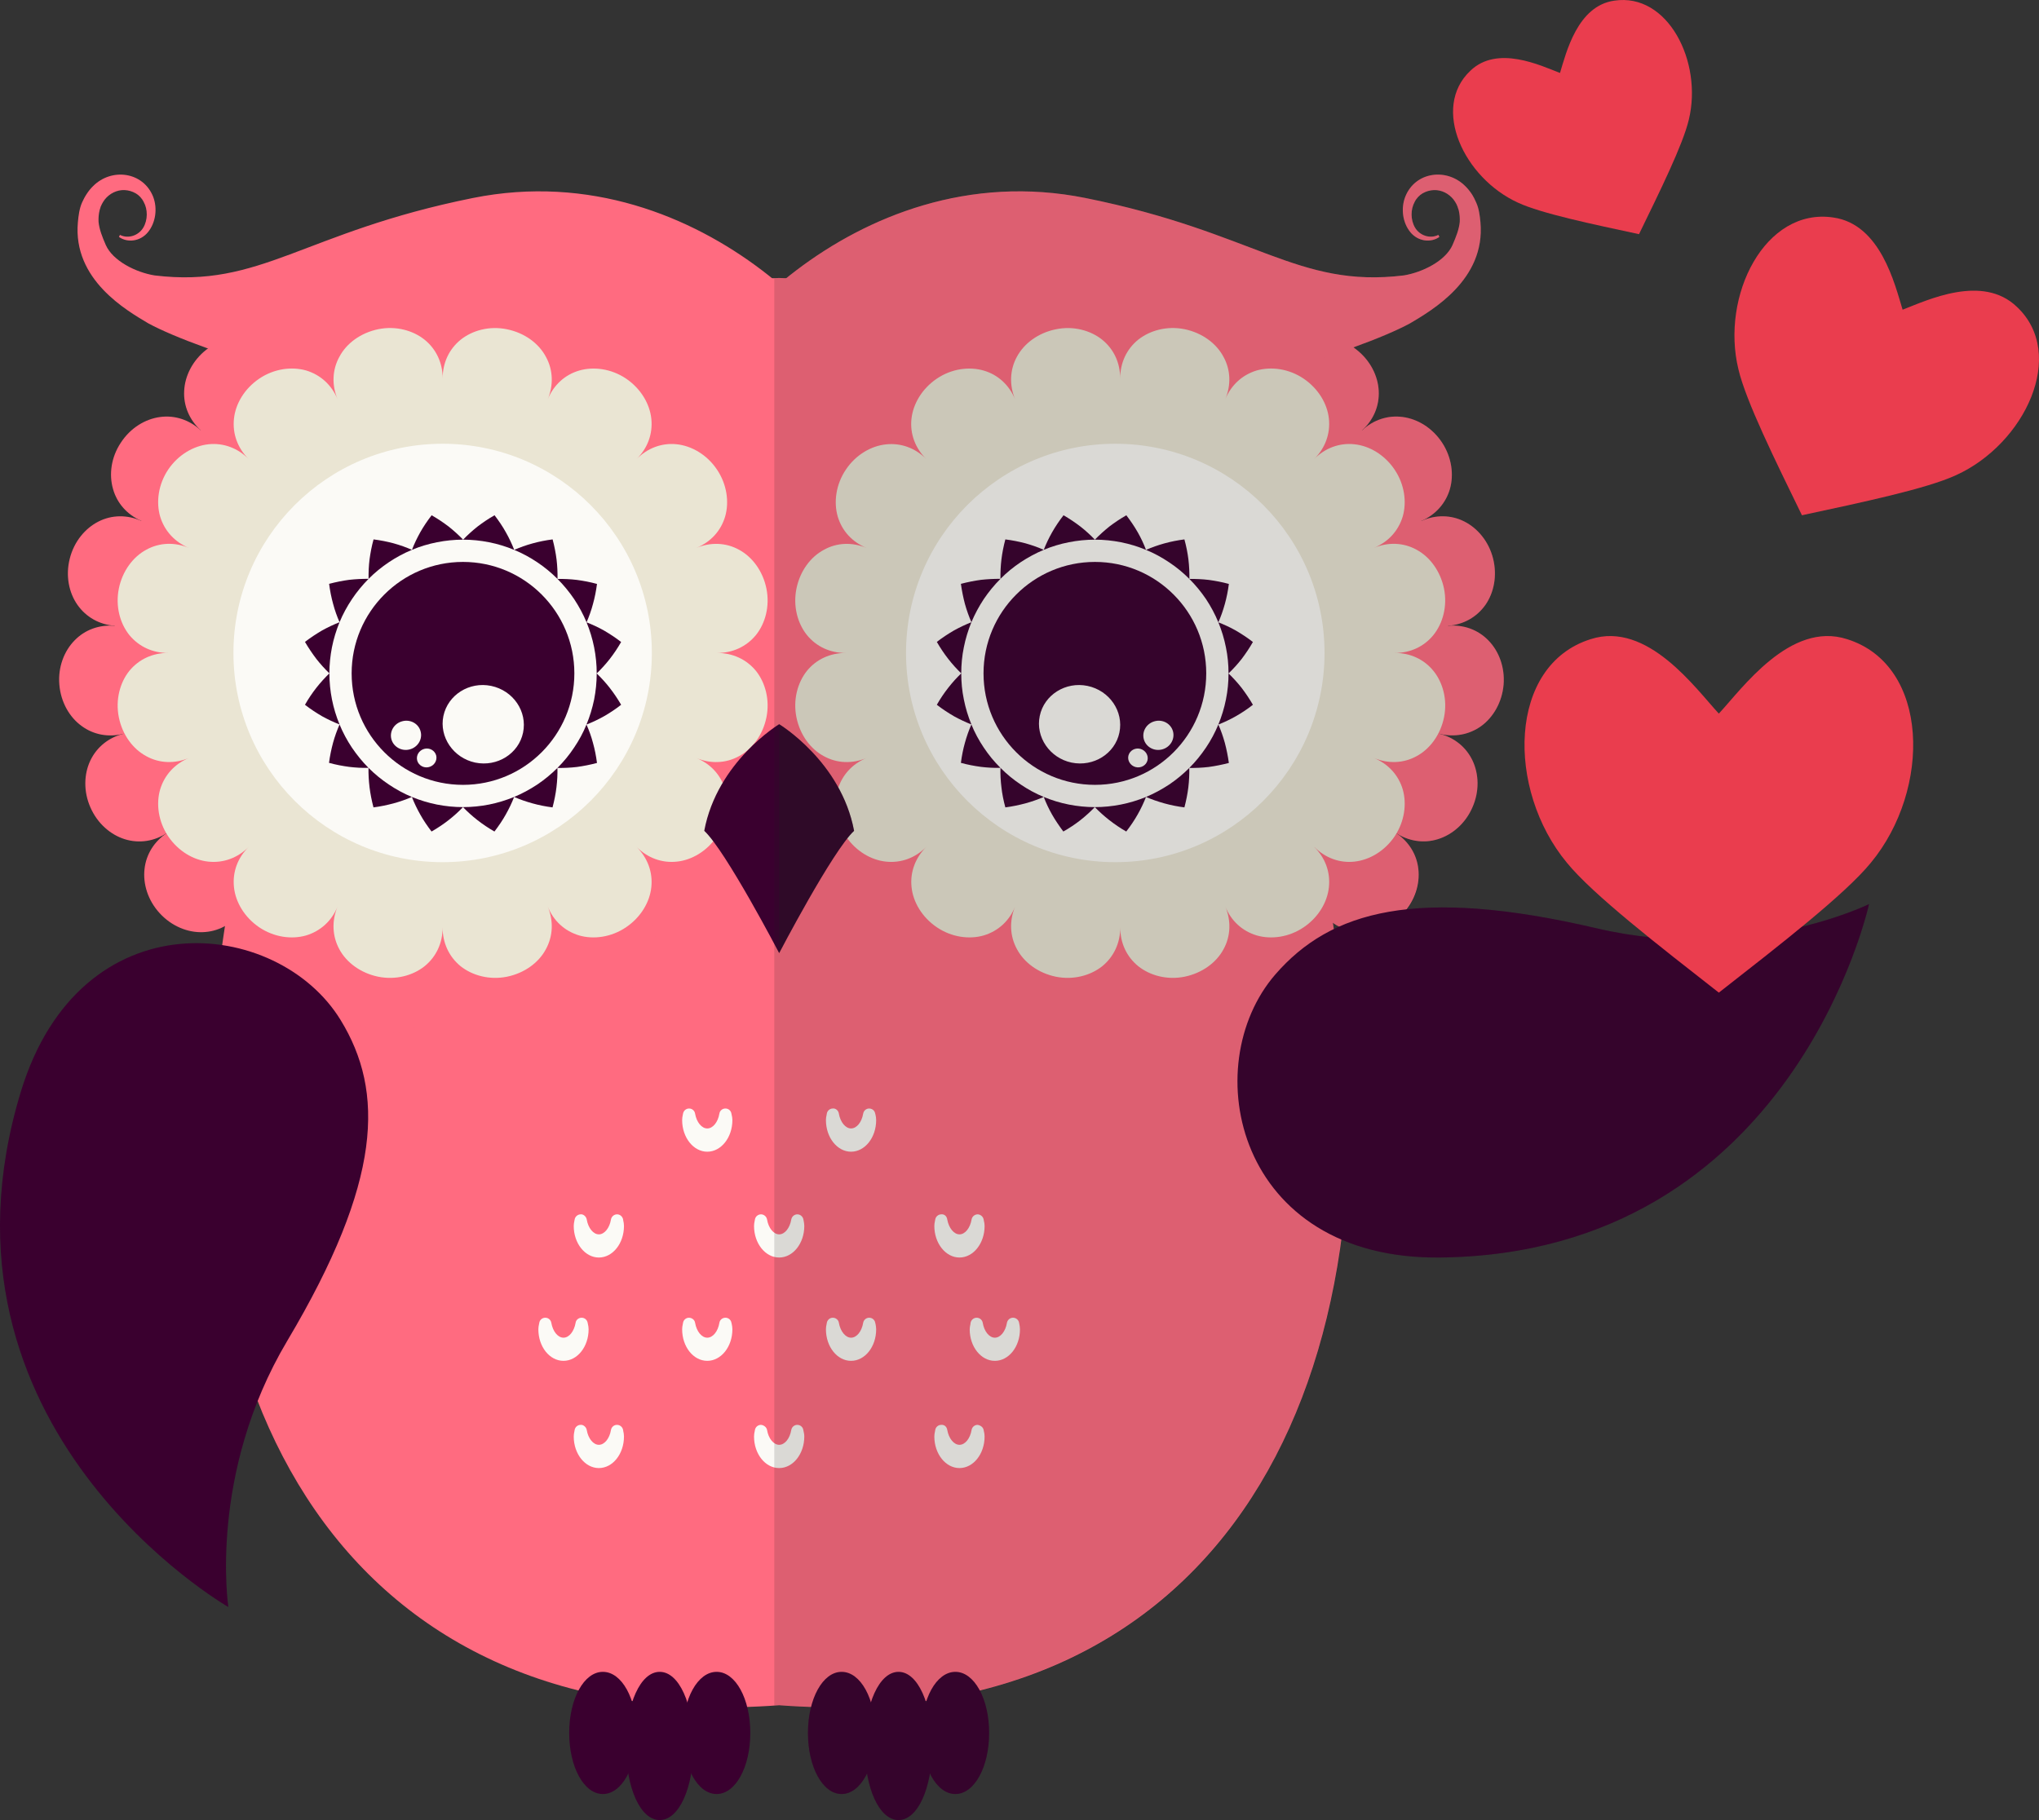 <?xml version="1.0" encoding="utf-8"?>
<!-- Generator: Adobe Illustrator 16.0.0, SVG Export Plug-In . SVG Version: 6.00 Build 0)  -->
<!DOCTYPE svg PUBLIC "-//W3C//DTD SVG 1.1//EN" "http://www.w3.org/Graphics/SVG/1.1/DTD/svg11.dtd">
<svg version="1.1" id="Layer_1" xmlns="http://www.w3.org/2000/svg" xmlns:xlink="http://www.w3.org/1999/xlink" x="0px" y="0px"
   width="440.4"
   height="393.203"
   viewBox="0 0 440.4 393.203"
   xml:space="preserve">
<rect x="0" y="0" width="440.4" height="393.203" fill="#333333" stroke="none"/>
<g transform="translate(-787.196,-686.653)">
	<g>
		<g>
			<path fill="#FF6B80" d="M1076.186,893.616c-13.392-96.224-40.252-144.539-120.7-146.908l0,0l0,0l0,0l0,0
				c-80.445,2.369-107.326,50.685-120.697,146.908c-13.316,95.861,27.592,168.322,120.697,161.433
				C1048.576,1061.938,1089.502,989.478,1076.186,893.616z"/>
			<path fill="#3A002F" d="M968.974,1074.232c-4.078,0-7.272-5.809-7.272-13.199c0-7.386,3.194-13.198,7.272-13.198
				c4.1,0,7.294,5.812,7.294,13.198C976.268,1068.424,973.073,1074.232,968.974,1074.232z"/>
			<path fill="#3A002F" d="M993.544,1074.232c-4.096,0-7.311-5.809-7.311-13.199c0-7.386,3.215-13.198,7.311-13.198
				c4.082,0,7.294,5.812,7.294,13.198C1000.838,1068.424,997.626,1074.232,993.544,1074.232z"/>
			<path fill="#3A002F" d="M981.271,1079.852c-4.158,0-7.294-6.887-7.294-16.007s3.136-16.01,7.294-16.01
				c4.137,0,7.272,6.89,7.272,16.01S985.408,1079.852,981.271,1079.852z"/>
			<path fill="#3A002F" d="M917.408,1074.232c-4.078,0-7.272-5.809-7.272-13.199c0-7.386,3.194-13.198,7.272-13.198
				c4.1,0,7.294,5.812,7.294,13.198C924.702,1068.424,921.508,1074.232,917.408,1074.232z"/>
			<path fill="#3A002F" d="M941.979,1074.232c-4.1,0-7.294-5.809-7.294-13.199c0-7.386,3.194-13.198,7.294-13.198
				c4.078,0,7.272,5.812,7.272,13.198C949.252,1068.424,946.058,1074.232,941.979,1074.232z"/>
			<path fill="#3A002F" d="M929.686,1079.852c-4.158,0-7.273-6.887-7.273-16.007s3.115-16.01,7.273-16.01
				c4.154,0,7.29,6.89,7.29,16.01S933.84,1079.852,929.686,1079.852z"/>
			<g>
				<path fill="#FF6B80" d="M882.793,898.793c-39.175,0-71.057-31.885-71.057-71.076c0-39.195,31.882-71.06,71.057-71.06
					c39.195,0,71.076,31.864,71.076,71.06C953.869,866.908,921.988,898.793,882.793,898.793z"/>
				<g>
					<g>
						<path fill="#FF6B80" d="M859.725,894.942c1.095-3.136,3.27-5.539,5.656-7.117c2.403-1.54,5.042-2.272,7.694-1.848
							c5.121,0.905,9.545,6.157,9.718,12.815c0.021,3.309-1.348,6.33-3.848,8.388c-2.462,2.059-6.061,3.118-9.814,2.483
							c-3.75-0.615-6.83-2.77-8.484-5.521C858.954,901.39,858.646,898.082,859.725,894.942z"/>
					</g>
					<g>
						<path fill="#FF6B80" d="M839.174,883.785c4.233-5.118,10.946-6.562,15.547-4.12c2.365,1.291,3.981,3.484,4.924,6.198
							c0.926,2.711,1.157,5.943,0.08,9.079c-1.061,3.14-3.329,5.542-6.372,6.696c-3.001,1.136-6.751,0.942-10.101-0.863
							c-3.347-1.83-5.539-4.869-6.213-8.005C836.346,889.613,837.133,886.382,839.174,883.785z"/>
					</g>
					<g>
						<path fill="#FF6B80" d="M823.319,866.562c5.656-3.463,12.487-2.693,16.048,1.137c3.501,3.867,3.75,10.736-0.193,16.086
							c-2.021,2.617-4.967,4.154-8.198,4.25c-3.212,0.118-6.696-1.271-9.272-4.078c-2.58-2.79-3.657-6.367-3.291-9.562
							C818.758,871.18,820.55,868.372,823.319,866.562z"/>
					</g>
					<g>
						<path fill="#FF6B80" d="M813.909,845.166c3.215-0.809,6.409-0.324,9.044,0.829c2.617,1.153,4.676,2.983,5.753,5.425
							c2.079,4.772,0.06,11.352-5.387,15.143c-2.753,1.848-6.044,2.349-9.12,1.406c-3.081-0.943-5.947-3.389-7.467-6.869
							c-1.54-3.484-1.405-7.234-0.021-10.143C808.101,848.032,810.697,845.957,813.909,845.166z"/>
					</g>
					<g>
						<path fill="#FF6B80" d="M811.968,821.846c6.617,0.732,11.524,5.563,11.987,10.757c0.21,2.673-0.732,5.253-2.504,7.521
							c-1.751,2.252-4.327,4.217-7.542,5.042c-3.212,0.829-6.482,0.252-9.083-1.672c-2.613-1.885-4.499-5.139-4.811-8.93
							c-0.324-3.788,1.04-7.273,3.291-9.562C805.559,822.675,808.677,821.576,811.968,821.846z"/>
					</g>
					<g>
						<path fill="#FF6B80" d="M817.718,799.182c3.042,1.347,5.256,3.695,6.62,6.213c1.367,2.541,1.868,5.234,1.195,7.832
							c-0.656,2.597-2.369,4.713-4.773,6.312c-2.386,1.558-5.466,2.576-8.792,2.307c-3.291-0.248-6.178-1.865-8.042-4.521
							c-1.848-2.635-2.601-6.292-1.658-10.004c0.926-3.695,3.35-6.562,6.216-8.005C811.371,797.852,814.699,797.835,817.718,799.182
							z"/>
					</g>
					<g>
						<path fill="#FF6B80" d="M830.554,779.611c4.752,4.638,5.636,11.448,2.808,15.837c-2.884,4.327-9.486,6.213-15.644,3.733
							c-3.039-1.33-5.253-3.792-6.116-6.91c-0.887-3.098-0.424-6.811,1.692-9.983c2.079-3.194,5.273-5.118,8.468-5.543
							C824.953,776.303,828.109,777.359,830.554,779.611z"/>
					</g>
					<g>
						<path fill="#FF6B80" d="M848.988,765.222c1.578,2.921,1.902,6.136,1.422,8.965c-0.479,2.828-1.733,5.272-3.847,6.927
							c-4.137,3.194-11.006,2.846-16.01-1.502c-2.444-2.23-3.754-5.29-3.577-8.522c0.151-3.216,1.806-6.562,4.807-8.91
							c3.005-2.327,6.658-3.136,9.814-2.5C844.771,760.314,847.427,762.313,848.988,765.222z"/>
					</g>
					<g>
						<path fill="#FF6B80" d="M871.096,757.621c0.539,3.27-0.214,6.426-1.561,8.927c-1.385,2.538-3.367,4.427-5.905,5.29
							c-2.521,0.888-5.253,0.598-7.891-0.539c-2.614-1.153-5.156-3.173-6.751-6.077c-1.578-2.908-1.831-6.216-0.619-9.218
							c1.175-3.004,3.851-5.618,7.449-6.868c3.615-1.232,7.328-0.791,10.118,0.825S870.574,754.33,871.096,757.621z"/>
					</g>
					<g>
						<path fill="#FF6B80" d="M894.492,757.621c-0.539,3.27-2.289,6.002-4.386,7.945c-2.116,1.924-4.62,3.098-7.293,3.077
							c-2.715,0.021-5.197-1.153-7.312-3.077c-2.1-1.943-3.829-4.696-4.406-7.945c-0.538-3.274,0.308-6.486,2.425-8.91
							c2.116-2.445,5.483-4.061,9.293-4.061c3.788,0,7.158,1.615,9.255,4.061C894.202,751.135,895.069,754.347,894.492,757.621z"/>
					</g>
					<g>
						<path fill="#FF6B80" d="M916.618,765.222c-1.596,2.921-4.134,4.924-6.752,6.077c-2.638,1.137-5.369,1.427-7.891,0.539
							c-2.538-0.863-4.521-2.752-5.905-5.29c-1.347-2.501-2.1-5.657-1.578-8.927c0.539-3.274,2.387-6.044,5.194-7.66
							c2.772-1.616,6.506-2.058,10.101-0.808c3.599,1.232,6.274,3.847,7.466,6.851C918.448,759.006,918.217,762.334,916.618,765.222
							z"/>
					</g>
					<g>
						<path fill="#FF6B80" d="M935.072,779.611c-5.021,4.348-11.893,4.696-16.03,1.52c-2.113-1.654-3.367-4.116-3.847-6.944
							c-0.463-2.808-0.152-6.044,1.423-8.965c1.578-2.908,4.216-4.907,7.39-5.525c3.156-0.653,6.811,0.176,9.814,2.503
							c3.001,2.328,4.655,5.674,4.811,8.89C938.806,774.321,937.514,777.381,935.072,779.611z"/>
					</g>
					<g>
						<path fill="#FF6B80" d="M947.888,799.182c-6.157,2.5-12.76,0.594-15.644-3.733c-2.828-4.389-1.944-11.199,2.828-15.837
							c2.425-2.252,5.581-3.309,8.775-2.866c3.19,0.425,6.405,2.349,8.484,5.543c2.097,3.173,2.559,6.886,1.672,9.983
							C953.141,795.39,950.927,797.852,947.888,799.182z"/>
					</g>
					<g>
						<path fill="#FF6B80" d="M953.641,821.846c-3.328,0.27-6.389-0.749-8.795-2.307c-2.387-1.6-4.117-3.716-4.772-6.312
							c-0.674-2.598-0.173-5.291,1.194-7.832c1.364-2.501,3.599-4.866,6.62-6.213c3.019-1.347,6.348-1.309,9.234,0.135
							c2.866,1.443,5.29,4.31,6.216,8.005c0.943,3.712,0.19,7.369-1.654,10.004C959.836,819.98,956.929,821.598,953.641,821.846z"/>
					</g>
					<g>
						<path fill="#FF6B80" d="M951.714,845.166c-3.232-0.825-5.809-2.79-7.56-5.042c-1.75-2.269-2.714-4.849-2.482-7.521
							c0.463-5.193,5.35-10.024,11.969-10.757c3.288-0.27,6.406,0.846,8.658,3.156c2.251,2.289,3.615,5.774,3.291,9.562
							c-0.312,3.791-2.196,7.045-4.794,8.93C958.179,845.418,954.908,845.995,951.714,845.166z"/>
					</g>
					<g>
						<path fill="#FF6B80" d="M942.286,866.584c-5.445-3.812-7.445-10.392-5.387-15.164c1.098-2.441,3.136-4.271,5.753-5.425
							c2.635-1.137,5.829-1.638,9.062-0.829c3.194,0.809,5.791,2.866,7.18,5.791c1.385,2.908,1.52,6.658-0.021,10.143
							c-1.52,3.48-4.386,5.926-7.467,6.869C948.33,868.911,945.039,868.41,942.286,866.584z"/>
					</g>
					<g>
						<path fill="#FF6B80" d="M926.433,883.785c-3.944-5.35-3.695-12.219-0.194-16.086c3.544-3.83,10.392-4.6,16.048-1.115
							c2.773,1.806,4.562,4.596,4.907,7.811c0.366,3.195-0.711,6.772-3.308,9.562c-2.56,2.808-6.044,4.196-9.255,4.078
							C931.398,887.96,928.452,886.402,926.433,883.785z"/>
					</g>
					<g>
						<path fill="#FF6B80" d="M905.882,894.942c-1.078-3.136-0.847-6.368,0.059-9.079c0.942-2.714,2.579-4.907,4.945-6.198
							c4.579-2.462,11.312-0.998,15.547,4.12c2.04,2.597,2.828,5.828,2.116,8.985c-0.656,3.136-2.866,6.175-6.195,8.005
							c-3.35,1.806-7.1,1.999-10.101,0.863C909.211,900.484,906.941,898.082,905.882,894.942z"/>
					</g>
					<g>
						<path fill="#FF6B80" d="M882.793,898.793c0.193-6.658,4.616-11.91,9.738-12.815c2.651-0.425,5.29,0.308,7.693,1.848
							c2.387,1.578,4.562,3.981,5.657,7.117c1.077,3.14,0.77,6.447-0.923,9.2c-1.653,2.752-4.734,4.906-8.484,5.521
							c-3.754,0.635-7.369-0.425-9.832-2.483C884.16,905.123,882.793,902.102,882.793,898.793z"/>
					</g>
				</g>
			</g>
			<g>
				<path fill="#FF6B80" d="M1029.162,898.793c39.175,0,71.056-31.885,71.056-71.076c0-39.195-31.881-71.06-71.056-71.06
					c-39.195,0-71.076,31.864-71.076,71.06C958.086,866.908,989.967,898.793,1029.162,898.793z"/>
				<g>
					<g>
						<path fill="#FF6B80" d="M1052.23,894.942c1.098,3.14,0.77,6.427-0.905,9.2c-1.671,2.73-4.752,4.906-8.502,5.521
							c-3.754,0.635-7.353-0.425-9.814-2.483c-2.5-2.058-3.867-5.079-3.847-8.388c0-3.329,1.271-6.312,3.021-8.564
							c1.789-2.269,4.058-3.788,6.696-4.251c2.651-0.442,5.29,0.29,7.693,1.848C1048.98,889.403,1051.136,891.807,1052.23,894.942z"
							/>
					</g>
					<g>
						<path fill="#FF6B80" d="M1072.781,883.785c2.058,2.597,2.828,5.828,2.134,8.985c-0.673,3.136-2.884,6.175-6.213,8.005
							c-3.35,1.806-7.082,1.999-10.083,0.846c-3.039-1.137-5.312-3.539-6.389-6.679c-1.078-3.136-0.847-6.386,0.079-9.079
							c0.942-2.714,2.559-4.928,4.925-6.198c2.365-1.288,5.101-1.461,7.887-0.767
							C1067.912,879.589,1070.74,881.167,1072.781,883.785z"/>
					</g>
					<g>
						<path fill="#FF6B80" d="M1088.635,866.562c2.773,1.827,4.562,4.617,4.907,7.832c0.366,3.195-0.711,6.772-3.291,9.562
							c-2.576,2.791-6.04,4.196-9.271,4.078c-3.216-0.096-6.157-1.633-8.198-4.25c-2.021-2.618-2.866-5.754-2.866-8.62
							c0.017-2.866,0.846-5.505,2.673-7.466c1.83-1.982,4.351-3.039,7.217-3.291
							C1082.671,864.197,1085.845,864.774,1088.635,866.562z"/>
					</g>
					<g>
						<path fill="#FF6B80" d="M1098.046,845.166c3.211,0.791,5.808,2.866,7.196,5.791c1.385,2.908,1.52,6.658-0.021,10.122
							c-1.52,3.501-4.386,5.926-7.466,6.868c-3.077,0.964-6.348,0.442-9.121-1.385c-2.77-1.826-4.558-4.503-5.501-7.214
							c-0.925-2.731-0.963-5.466,0.114-7.929c1.077-2.462,3.136-4.271,5.753-5.425
							C1091.636,844.858,1094.83,844.357,1098.046,845.166z"/>
					</g>
					<g>
						<path fill="#FF6B80" d="M1099.969,821.846c3.309-0.287,6.444,0.829,8.695,3.156c2.252,2.289,3.599,5.774,3.291,9.562
							c-0.328,3.791-2.213,7.023-4.811,8.93c-2.617,1.903-5.888,2.48-9.099,1.672c-3.194-0.825-5.792-2.79-7.542-5.042
							c-1.771-2.269-2.715-4.849-2.483-7.521c0.231-2.676,1.558-5.079,3.675-7.041
							C1093.812,823.635,1096.678,822.136,1099.969,821.846z"/>
					</g>
					<g>
						<path fill="#FF6B80" d="M1094.236,799.182c3.019-1.347,6.348-1.33,9.234,0.135c2.866,1.443,5.291,4.31,6.216,8.005
							c0.922,3.691,0.19,7.369-1.654,10.004c-1.868,2.655-4.755,4.272-8.063,4.521c-3.291,0.252-6.389-0.749-8.774-2.328
							c-2.387-1.578-4.116-3.694-4.79-6.291c-0.656-2.598-0.135-5.291,1.212-7.832
							C1088.98,802.877,1091.194,800.508,1094.236,799.182z"/>
					</g>
					<g>
						<path fill="#FF6B80" d="M1081.421,779.594c2.425-2.251,5.581-3.291,8.771-2.849c3.194,0.425,6.389,2.349,8.488,5.543
							c2.075,3.173,2.56,6.886,1.692,9.966c-0.884,3.119-3.118,5.598-6.137,6.928c-3.042,1.326-6.274,1.364-9.064,0.674
							c-2.791-0.712-5.098-2.155-6.579-4.407c-1.464-2.272-1.868-4.983-1.426-7.812
							C1077.65,784.809,1078.977,781.863,1081.421,779.594z"/>
					</g>
					<g>
						<path fill="#FF6B80" d="M1062.967,765.222c1.561-2.908,4.217-4.929,7.39-5.543c3.156-0.636,6.811,0.173,9.814,2.5
							c3.001,2.349,4.655,5.694,4.811,8.91c0.173,3.232-1.119,6.271-3.561,8.505c-2.462,2.252-5.504,3.347-8.35,3.578
							c-2.888,0.231-5.543-0.404-7.66-2.059c-2.134-1.654-3.388-4.099-3.867-6.927
							C1061.081,771.357,1061.392,768.143,1062.967,765.222z"/>
					</g>
					<g>
						<path fill="#FF6B80" d="M1040.841,757.621c0.539-3.291,2.387-6.044,5.177-7.66s6.503-2.058,10.118-0.825
							c3.599,1.25,6.274,3.864,7.449,6.868c1.212,3.002,0.98,6.31-0.618,9.218c-1.596,2.904-4.138,4.924-6.752,6.077
							c-2.638,1.137-5.369,1.427-7.891,0.539c-2.538-0.863-4.521-2.77-5.905-5.29
							C1041.072,764.026,1040.319,760.87,1040.841,757.621z"/>
					</g>
					<g>
						<path fill="#FF6B80" d="M1017.462,757.621c-0.556-3.274,0.29-6.486,2.407-8.91c2.096-2.445,5.483-4.061,9.272-4.078
							c3.809,0.018,7.176,1.633,9.275,4.058c2.134,2.444,2.98,5.656,2.424,8.931c-0.538,3.249-2.289,6.002-4.389,7.945
							c-2.113,1.924-4.597,3.077-7.29,3.077c-2.715,0-5.197-1.153-7.311-3.077C1019.752,763.623,1018.001,760.87,1017.462,757.621z"
							/>
					</g>
					<g>
						<path fill="#FF6B80" d="M995.337,765.222c-1.6-2.908-1.831-6.216-0.636-9.218c1.191-3.004,3.867-5.618,7.466-6.851
							c3.616-1.25,7.328-0.809,10.118,0.808c2.791,1.616,4.639,4.386,5.177,7.66c0.521,3.27-0.231,6.405-1.596,8.927
							c-1.367,2.538-3.35,4.427-5.888,5.29c-2.541,0.888-5.252,0.598-7.891-0.539C999.474,770.146,996.932,768.126,995.337,765.222z
							"/>
					</g>
					<g>
						<path fill="#FF6B80" d="M976.882,779.611c-2.441-2.23-3.733-5.29-3.561-8.522c0.155-3.216,1.81-6.562,4.811-8.89
							c3.005-2.327,6.658-3.156,9.814-2.521c3.174,0.614,5.829,2.635,7.391,5.543c1.574,2.921,1.885,6.157,1.423,8.965
							c-0.48,2.828-1.734,5.29-3.868,6.927c-2.117,1.654-4.79,2.29-7.639,2.079C982.387,782.94,979.344,781.846,976.882,779.611z"/>
					</g>
					<g>
						<path fill="#FF6B80" d="M964.066,799.182c-3.039-1.33-5.252-3.792-6.115-6.91c-0.888-3.077-0.404-6.811,1.671-9.983
							c2.079-3.194,5.294-5.118,8.488-5.543c3.191-0.442,6.348,0.614,8.771,2.866c2.445,2.272,3.771,5.197,4.255,8.025
							c0.459,2.846,0.038,5.561-1.427,7.812c-1.481,2.252-3.788,3.695-6.578,4.407C970.358,800.546,967.109,800.508,964.066,799.182
							z"/>
					</g>
					<g>
						<path fill="#FF6B80" d="M969.686,866.584c-2.77,1.826-6.061,2.327-9.138,1.385c-3.081-0.943-5.926-3.389-7.445-6.869
							c-1.562-3.484-1.427-7.234-0.042-10.143c1.389-2.904,3.985-4.982,7.197-5.791c3.215-0.809,6.427-0.308,9.044,0.829
							c2.618,1.174,4.676,2.983,5.753,5.425c1.078,2.463,1.04,5.197,0.114,7.929C974.247,862.06,972.438,864.754,969.686,866.584z"
							/>
					</g>
					<g>
						<path fill="#FF6B80" d="M985.522,883.785c-2.021,2.617-4.966,4.154-8.198,4.25c-3.212,0.118-6.696-1.271-9.255-4.078
							c-2.576-2.79-3.675-6.367-3.309-9.562c0.366-3.215,2.138-6.005,4.925-7.811c2.772-1.81,5.967-2.387,8.812-2.155
							c2.866,0.231,5.387,1.288,7.218,3.271c1.826,1.961,2.673,4.6,2.673,7.466S987.563,881.167,985.522,883.785z"/>
					</g>
					<g>
						<path fill="#FF6B80" d="M1006.073,894.942c-1.061,3.14-3.329,5.542-6.372,6.679c-3.001,1.153-6.751,0.96-10.08-0.846
							c-3.35-1.83-5.542-4.869-6.233-8.005c-0.694-3.157,0.094-6.389,2.135-8.985c2.058-2.618,4.886-4.196,7.659-4.887
							c2.787-0.694,5.539-0.521,7.888,0.767c2.365,1.271,4.002,3.484,4.945,6.198
							C1006.919,888.557,1007.15,891.807,1006.073,894.942z"/>
					</g>
					<g>
						<path fill="#FF6B80" d="M1029.162,898.793c0,3.309-1.367,6.33-3.851,8.388c-2.462,2.059-6.061,3.118-9.832,2.483
							c-3.75-0.615-6.81-2.791-8.484-5.521c-1.692-2.773-2-6.061-0.922-9.2c1.095-3.136,3.271-5.539,5.656-7.117
							c2.424-1.558,5.06-2.29,7.694-1.848c2.638,0.463,4.907,1.982,6.695,4.251C1027.891,892.48,1029.142,895.464,1029.162,898.793z
							"/>
					</g>
				</g>
			</g>
			<g>
				<path fill="#FF6B80" d="M889.315,729.432c-36.712,7.39-45.697,19.528-68.749,16.721c-4.002-0.656-9.002-3.119-10.525-6.582
					c-0.77-1.769-1.402-3.367-1.558-5.001c-0.038-0.829,0.021-1.653,0.231-2.521l0.193-0.618c-0.041-0.018,0.211-0.46,0.287-0.674
					c0.172-0.324,0.345-0.614,0.614-0.98c1.022-1.309,2.655-2.134,4.293-2.058c0.846,0.037,1.653,0.269,2.424,0.711
					c0.674,0.387,1.326,1.061,1.713,1.868c0.884,1.578,0.905,3.847-0.097,5.539c-1.001,1.675-3.212,2.483-5.042,1.562l-0.21,0.441
					c1.847,1.326,4.654,0.98,6.291-1.061c1.616-1.999,2.079-5.038,1.099-7.617c-2.176-5.464-9.044-6.292-13.009-2.27
					c-0.463,0.442-0.963,1.057-1.367,1.692c-0.173,0.308-0.249,0.346-0.519,0.867l-0.462,0.942
					c-0.577,1.306-0.771,2.808-0.905,4.289c-1.115,12.411,10.525,19.031,15.201,21.821c10.737,5.847,47.643,17.93,69.133,15.102
					c46.547-6.137,84.989,10.239,86.261,4.638C976.999,765.604,939.748,719.292,889.315,729.432z"/>
				<path fill="#FF6B80" d="M1021.658,729.432c36.712,7.39,45.677,19.528,68.748,16.721c4.003-0.656,9.003-3.119,10.526-6.582
					c0.767-1.769,1.402-3.367,1.558-5.001c0.038-0.829-0.021-1.653-0.231-2.521l-0.211-0.618c0.038-0.018-0.193-0.46-0.27-0.674
					c-0.173-0.324-0.349-0.614-0.618-0.98c-1.019-1.309-2.635-2.134-4.289-2.058c-0.846,0.037-1.654,0.269-2.424,0.711
					c-0.656,0.387-1.33,1.061-1.713,1.868c-0.867,1.578-0.904,3.847,0.097,5.539c0.98,1.675,3.212,2.483,5.042,1.562l0.211,0.441
					c-1.848,1.326-4.655,0.98-6.293-1.061c-1.615-1.999-2.078-5.038-1.077-7.617c2.155-5.464,9.023-6.292,12.988-2.27
					c0.463,0.442,0.96,1.057,1.385,1.692c0.173,0.308,0.231,0.346,0.501,0.867l0.441,0.942c0.598,1.306,0.791,2.808,0.926,4.289
					c1.115,12.411-10.525,19.031-15.201,21.821c-10.736,5.847-47.643,17.93-69.136,15.102c-46.544-6.137-84.987,10.239-86.258,4.638
					C933.975,765.604,971.226,719.292,1021.658,729.432z"/>
			</g>
			<path fill="#EAE5D3" d="M1096.812,831.602c-2.058-2.538-5.059-3.906-8.371-3.885l0,0l0,0l0,0
				c3.312,0.017,6.313-1.348,8.371-3.889c2.021-2.521,3.043-6.213,2.272-10.025c-0.791-3.788-3.06-6.848-5.926-8.388
				c-2.849-1.578-6.199-1.675-9.237-0.384l0,0c3.098-1.271,5.311-3.678,6.254-6.813c0.884-3.098,0.403-6.906-1.771-10.122
				c-2.155-3.211-5.464-5.135-8.679-5.463c-3.249-0.345-6.347,0.829-8.657,3.174l0,0l0,0l0,0c2.327-2.327,3.502-5.425,3.156-8.678
				c-0.328-3.212-2.252-6.503-5.463-8.676c-3.216-2.175-7.024-2.638-10.104-1.771c-3.153,0.943-5.561,3.174-6.831,6.254l0,0
				c1.291-3.042,1.195-6.388-0.383-9.217c-1.541-2.887-4.58-5.155-8.389-5.946c-3.812-0.771-7.504,0.27-10.025,2.272
				c-2.541,2.059-3.888,5.059-3.888,8.367l0,0l0,0l0,0c0.021-3.309-1.347-6.309-3.886-8.367c-2.503-2.003-6.195-3.043-10.008-2.252
				c-3.809,0.771-6.868,3.061-8.405,5.926c-1.561,2.829-1.657,6.175-0.387,9.217l0,0c-1.271-3.08-3.657-5.311-6.81-6.232
				c-3.098-0.888-6.89-0.425-10.104,1.75c-3.212,2.173-5.136,5.464-5.48,8.696c-0.349,3.232,0.825,6.33,3.174,8.657l0,0
				c-2.328-2.345-5.426-3.502-8.658-3.152c-3.215,0.324-6.522,2.23-8.678,5.441c-2.176,3.232-2.655,7.045-1.771,10.122
				c0.925,3.156,3.156,5.543,6.233,6.813l0,0c-3.039-1.271-6.368-1.194-9.217,0.404c-2.867,1.52-5.156,4.579-5.927,8.388
				c-0.77,3.81,0.253,7.505,2.252,10.005c2.059,2.541,5.062,3.905,8.371,3.889c-3.309,0-6.312,1.347-8.371,3.885
				c-1.999,2.521-3.021,6.216-2.252,10.025c0.771,3.809,3.06,6.868,5.927,8.388c2.849,1.578,6.178,1.675,9.217,0.387l0,0
				c-3.077,1.271-5.291,3.675-6.233,6.831c-0.884,3.076-0.404,6.886,1.771,10.101c2.155,3.212,5.463,5.139,8.678,5.463
				c3.25,0.349,6.33-0.825,8.658-3.152l0,0c-2.328,2.327-3.502,5.404-3.156,8.657c0.327,3.212,2.251,6.503,5.463,8.678
				c3.215,2.173,7.024,2.656,10.104,1.769c3.152-0.942,5.56-3.153,6.81-6.251l0,0c-1.271,3.039-1.174,6.368,0.404,9.234
				c1.54,2.866,4.579,5.139,8.388,5.926c3.812,0.771,7.505-0.27,10.025-2.269c2.521-2.062,3.889-5.062,3.889-8.371
				c-0.021,3.309,1.347,6.31,3.885,8.371c2.504,1.999,6.195,3.039,10.008,2.269c3.809-0.787,6.869-3.06,8.405-5.926
				c1.578-2.866,1.657-6.195,0.387-9.234l0,0c1.25,3.098,3.657,5.309,6.811,6.251c3.098,0.888,6.909,0.404,10.121-1.769
				c3.216-2.175,5.118-5.466,5.446-8.678c0.346-3.253-0.809-6.351-3.156-8.657v-0.021l0,0l0,0c2.327,2.348,5.425,3.521,8.657,3.173
				c3.232-0.345,6.523-2.251,8.699-5.463c2.154-3.215,2.635-7.024,1.751-10.122c-0.926-3.135-3.156-5.539-6.233-6.81l0,0l0,0l0,0
				c3.039,1.271,6.368,1.191,9.217-0.387c2.866-1.537,5.155-4.597,5.926-8.388C1099.872,837.817,1098.833,834.105,1096.812,831.602z
				"/>
			<path fill="#EAE5D3" d="M942.093,827.717c3.312,0.017,6.313-1.348,8.392-3.889c2-2.5,3.021-6.195,2.252-10.005
				c-0.771-3.809-3.06-6.868-5.926-8.408c-2.85-1.578-6.199-1.654-9.217-0.384l0,0c3.076-1.271,5.308-3.657,6.232-6.813
				c0.885-3.077,0.404-6.89-1.771-10.122c-2.154-3.211-5.463-5.117-8.678-5.463c-3.25-0.345-6.33,0.829-8.657,3.174l0,0
				c2.348-2.327,3.501-5.425,3.156-8.678c-0.328-3.212-2.252-6.503-5.446-8.676c-3.232-2.175-7.041-2.638-10.121-1.75
				c-3.153,0.922-5.54,3.152-6.811,6.232l0,0c1.271-3.042,1.174-6.388-0.404-9.217c-1.52-2.865-4.579-5.155-8.388-5.926
				c-3.812-0.791-7.504,0.249-10.008,2.252c-2.538,2.059-3.905,5.059-3.885,8.367l0,0l0,0l0,0c0-3.309-1.368-6.309-3.906-8.367
				c-2.503-2.003-6.195-3.043-10.008-2.272c-3.809,0.791-6.868,3.06-8.388,5.946c-1.578,2.829-1.675,6.175-0.384,9.217l0,0l0,0l0,0
				c-1.271-3.08-3.678-5.311-6.83-6.254c-3.081-0.866-6.89-0.403-10.102,1.771c-3.215,2.173-5.139,5.464-5.466,8.676
				c-0.346,3.253,0.808,6.351,3.156,8.678l0,0l0,0l0,0c-2.311-2.345-5.426-3.519-8.658-3.174c-3.215,0.346-6.523,2.252-8.699,5.463
				c-2.154,3.216-2.635,7.024-1.75,10.122c0.942,3.136,3.174,5.543,6.232,6.813l0,0c-3.018-1.291-6.367-1.194-9.217,0.384
				c-2.866,1.54-5.155,4.6-5.926,8.388c-0.767,3.83,0.252,7.525,2.252,10.025c2.079,2.541,5.08,3.905,8.392,3.889l0,0l0,0l0,0
				c-3.312-0.021-6.312,1.347-8.392,3.885c-2,2.504-3.019,6.216-2.252,10.025c0.771,3.809,3.06,6.851,5.926,8.388
				c2.85,1.578,6.179,1.657,9.217,0.387l0,0l0,0l0,0c-3.076,1.271-5.29,3.675-6.232,6.831c-0.885,3.076-0.404,6.886,1.75,10.101
				c2.176,3.212,5.467,5.139,8.679,5.463c3.253,0.349,6.351-0.825,8.679-3.152v-0.021l0,0v0.021
				c-2.349,2.307-3.502,5.404-3.156,8.657c0.327,3.212,2.251,6.503,5.445,8.678c3.232,2.173,7.024,2.656,10.122,1.769
				c3.136-0.942,5.56-3.153,6.81-6.251l0,0c-1.271,3.039-1.174,6.368,0.387,9.234c1.537,2.866,4.597,5.139,8.389,5.926
				c3.829,0.771,7.521-0.27,10.024-2.269c2.538-2.062,3.906-5.062,3.886-8.371c0,3.309,1.367,6.31,3.888,8.371
				c2.521,1.999,6.213,3.039,10.025,2.269c3.809-0.787,6.868-3.06,8.388-5.926c1.578-2.866,1.675-6.195,0.404-9.234l0,0
				c1.25,3.098,3.657,5.309,6.811,6.251c3.08,0.888,6.889,0.404,10.104-1.769c3.212-2.175,5.136-5.466,5.464-8.678
				c0.345-3.253-0.829-6.33-3.156-8.657l0,0c2.327,2.327,5.407,3.501,8.657,3.152c3.215-0.324,6.523-2.251,8.678-5.463
				c2.176-3.215,2.656-7.024,1.771-10.101c-0.925-3.156-3.156-5.561-6.232-6.831l0,0c3.018,1.288,6.367,1.191,9.217-0.387
				c2.866-1.537,5.155-4.579,5.926-8.388c0.77-3.81-0.252-7.505-2.252-10.025C948.406,829.063,945.404,827.717,942.093,827.717z"/>
			<path fill="#FBFAF6" d="M927.989,827.717c0,24.953-20.239,45.197-45.196,45.197c-24.938,0-45.177-20.244-45.177-45.197
				c0-24.958,20.239-45.197,45.177-45.197C907.75,782.52,927.989,802.759,927.989,827.717z"/>
			<path fill="#3A002F" d="M955.485,843.107c0,0-13.393,8.081-16.179,23.034c4.676,4.348,16.179,26.418,16.179,26.418
				s11.506-22.07,16.182-26.418C968.877,851.188,955.485,843.107,955.485,843.107z"/>
			<g>
				<g>
					<path fill="#3A002F" d="M880.406,866.293c-0.922-1.212-1.751-2.424-2.441-3.674c-0.712-1.25-1.309-2.521-1.81-3.792
						c1.751,0.712,3.561,1.271,5.408,1.638c1.847,0.365,3.732,0.556,5.636,0.556c-0.943,0.983-1.982,1.927-3.115,2.811
						C882.948,864.715,881.715,865.544,880.406,866.293z"/>
				</g>
				<g>
					<path fill="#3A002F" d="M867.863,861.079c-0.387-1.481-0.673-2.925-0.85-4.348c-0.172-1.423-0.248-2.828-0.228-4.196
						c1.347,1.348,2.808,2.542,4.386,3.599c1.578,1.061,3.232,1.965,4.983,2.693c-1.25,0.539-2.56,1.002-3.965,1.385
						C870.806,860.578,869.362,860.886,867.863,861.079z"/>
				</g>
				<g>
					<path fill="#3A002F" d="M858.26,851.458c0.193-1.499,0.501-2.942,0.867-4.327c0.383-1.389,0.866-2.714,1.405-3.965
						c0.729,1.752,1.616,3.426,2.673,5.001c1.061,1.561,2.252,3.042,3.581,4.368c-1.351,0.038-2.752-0.037-4.179-0.211
						C861.168,852.131,859.725,851.862,858.26,851.458z"/>
				</g>
				<g>
					<path fill="#3A002F" d="M853.066,838.912c0.749-1.326,1.578-2.538,2.462-3.674c0.884-1.133,1.848-2.173,2.812-3.115
						c0,1.885,0.189,3.788,0.556,5.636s0.926,3.675,1.637,5.407c-1.271-0.5-2.542-1.098-3.792-1.788
						C855.49,840.646,854.258,839.838,853.066,838.912z"/>
				</g>
				<g>
					<path fill="#3A002F" d="M853.066,825.33c1.191-0.926,2.441-1.733,3.674-2.462c1.25-0.694,2.521-1.292,3.792-1.792
						c-0.711,1.75-1.271,3.56-1.637,5.407c-0.366,1.868-0.556,3.754-0.556,5.64c-0.964-0.943-1.928-1.982-2.812-3.119
						C854.662,827.868,853.836,826.639,853.066,825.33z"/>
				</g>
				<g>
					<path fill="#3A002F" d="M858.281,812.784c1.46-0.384,2.903-0.673,4.326-0.866c1.427-0.152,2.85-0.232,4.196-0.211
						c-1.326,1.347-2.538,2.807-3.578,4.368c-1.06,1.578-1.965,3.249-2.693,5.001c-0.539-1.251-1.022-2.576-1.385-3.961
						C858.761,815.727,858.475,814.286,858.281,812.784z"/>
				</g>
				<g>
					<path fill="#3A002F" d="M867.881,803.184c1.502,0.19,2.945,0.48,4.33,0.847c1.385,0.383,2.711,0.866,3.965,1.405
						c-1.751,0.729-3.426,1.633-4.986,2.673c-1.575,1.057-3.039,2.251-4.386,3.599c-0.018-1.368,0.038-2.77,0.21-4.196
						C867.208,806.088,867.477,804.627,867.881,803.184z"/>
				</g>
				<g>
					<path fill="#3A002F" d="M880.427,797.969c1.309,0.75,2.538,1.579,3.675,2.442c1.115,0.888,2.176,1.847,3.118,2.828
						c-1.906,0-3.792,0.193-5.64,0.56c-1.848,0.365-3.674,0.904-5.404,1.637c0.48-1.271,1.095-2.542,1.789-3.792
						C878.676,800.394,879.502,799.16,880.427,797.969z"/>
				</g>
				<g>
					<path fill="#3A002F" d="M894.013,797.969c0.922,1.213,1.751,2.425,2.441,3.675c0.711,1.25,1.309,2.521,1.81,3.81
						c-1.751-0.732-3.578-1.289-5.426-1.654c-1.848-0.366-3.732-0.56-5.618-0.56c0.942-0.981,1.982-1.924,3.115-2.828
						C891.471,799.548,892.683,798.719,894.013,797.969z"/>
				</g>
				<g>
					<path fill="#3A002F" d="M906.555,803.184c0.387,1.461,0.674,2.926,0.85,4.327c0.173,1.443,0.229,2.849,0.211,4.217
						c-1.347-1.347-2.812-2.562-4.369-3.599c-1.578-1.061-3.253-1.965-4.982-2.676c1.25-0.557,2.559-1.02,3.964-1.406
						C903.612,803.664,905.057,803.374,906.555,803.184z"/>
				</g>
				<g>
					<path fill="#3A002F" d="M916.138,812.805c-0.193,1.499-0.479,2.942-0.866,4.327c-0.363,1.385-0.847,2.714-1.385,3.965
						c-0.729-1.751-1.634-3.426-2.674-5.004c-1.06-1.558-2.271-3.039-3.598-4.365c1.364-0.021,2.77,0.038,4.192,0.21
						C913.233,812.131,914.677,812.4,916.138,812.805z"/>
				</g>
				<g>
					<path fill="#3A002F" d="M921.353,825.348c-0.749,1.309-1.578,2.541-2.462,3.678c-0.885,1.133-1.848,2.172-2.812,3.115
						c0-1.903-0.19-3.789-0.556-5.637c-0.366-1.848-0.926-3.678-1.637-5.407c1.271,0.501,2.541,1.077,3.791,1.788
						C918.928,823.617,920.161,824.426,921.353,825.348z"/>
				</g>
				<g>
					<path fill="#3A002F" d="M921.353,838.912c-1.212,0.942-2.425,1.751-3.675,2.466c-1.25,0.711-2.541,1.309-3.809,1.806
						c0.729-1.75,1.268-3.557,1.654-5.404c0.365-1.868,0.556-3.754,0.556-5.639c0.964,0.942,1.927,1.981,2.812,3.118
						C919.774,836.395,920.604,837.624,921.353,838.912z"/>
				</g>
				<g>
					<path fill="#3A002F" d="M916.138,851.479c-1.461,0.384-2.904,0.674-4.33,0.867c-1.44,0.172-2.846,0.228-4.214,0.211
						c1.348-1.348,2.56-2.812,3.599-4.39c1.061-1.558,1.965-3.232,2.677-4.983c0.556,1.254,1.039,2.58,1.402,3.965
						C915.658,848.533,915.944,849.977,916.138,851.479z"/>
				</g>
				<g>
					<path fill="#3A002F" d="M906.537,861.079c-1.502-0.193-2.945-0.48-4.33-0.867c-1.385-0.383-2.711-0.846-3.965-1.385
						c1.734-0.729,3.409-1.633,4.983-2.673c1.578-1.06,3.043-2.271,4.368-3.598c0.039,1.347-0.037,2.752-0.21,4.195
						C907.211,858.175,906.921,859.618,906.537,861.079z"/>
				</g>
				<g>
					<path fill="#3A002F" d="M893.991,866.293c-1.309-0.749-2.538-1.578-3.674-2.462s-2.176-1.827-3.118-2.811
						c1.885,0,3.771-0.19,5.639-0.556c1.848-0.367,3.654-0.926,5.404-1.638c-0.497,1.271-1.094,2.542-1.806,3.792
						C895.742,863.869,894.914,865.081,893.991,866.293z"/>
				</g>
			</g>
			<path fill="#3A002F" d="M863.146,832.123c0,13.295,10.777,24.087,24.053,24.087c13.277,0,24.052-10.792,24.052-24.087
				c0-13.278-10.774-24.073-24.052-24.073C873.924,808.05,863.146,818.845,863.146,832.123z"/>
			<path fill="#FBFAF6" d="M889.837,851.402c-4.734-1.001-7.814-5.542-6.872-10.062c0.964-4.583,5.602-7.486,10.315-6.506
				c4.772,1.001,7.85,5.521,6.89,10.101C899.227,849.459,894.606,852.384,889.837,851.402z"/>
			<path fill="#FBFAF6" d="M982.888,827.717c0,24.953,20.239,45.197,45.196,45.197c24.954,0,45.197-20.244,45.197-45.197
				c0-24.958-20.243-45.197-45.197-45.197C1003.127,782.52,982.888,802.759,982.888,827.717z"/>
			<path fill="#3A002F" d="M1047.73,832.123c0,13.295-10.757,24.087-24.035,24.087c-13.295,0-24.069-10.792-24.069-24.087
				c0-13.278,10.774-24.073,24.069-24.073C1036.974,808.05,1047.73,818.845,1047.73,832.123z"/>
			<g>
				<g>
					<path fill="#3A002F" d="M1016.864,866.293c-0.901-1.212-1.729-2.424-2.441-3.674c-0.711-1.25-1.309-2.521-1.788-3.792
						c1.729,0.712,3.539,1.271,5.404,1.638c1.848,0.365,3.754,0.556,5.618,0.556c-0.942,0.983-1.982,1.927-3.098,2.811
						C1019.424,864.715,1018.194,865.544,1016.864,866.293z"/>
				</g>
				<g>
					<path fill="#3A002F" d="M1004.34,861.079c-0.404-1.481-0.691-2.925-0.847-4.348c-0.173-1.423-0.249-2.828-0.21-4.196
						c1.325,1.348,2.79,2.542,4.368,3.599c1.558,1.061,3.232,1.965,4.983,2.693c-1.254,0.539-2.58,1.002-3.965,1.385
						C1007.285,860.578,1005.82,860.886,1004.34,861.079z"/>
				</g>
				<g>
					<path fill="#3A002F" d="M994.739,851.458c0.193-1.499,0.479-2.942,0.866-4.327c0.384-1.389,0.847-2.714,1.402-3.965
						c0.712,1.752,1.616,3.426,2.677,5.001c1.039,1.561,2.251,3.042,3.599,4.368c-1.386,0.038-2.791-0.037-4.214-0.211
						C997.644,852.131,996.2,851.862,994.739,851.458z"/>
				</g>
				<g>
					<path fill="#3A002F" d="M989.542,838.912c0.753-1.326,1.578-2.538,2.466-3.674c0.884-1.133,1.826-2.173,2.808-3.115
						c0,1.885,0.173,3.788,0.56,5.636c0.365,1.848,0.922,3.675,1.633,5.407c-1.268-0.5-2.538-1.098-3.788-1.788
						C991.97,840.646,990.736,839.838,989.542,838.912z"/>
				</g>
				<g>
					<path fill="#3A002F" d="M989.542,825.33c1.194-0.926,2.428-1.733,3.678-2.462c1.25-0.694,2.521-1.292,3.788-1.792
						c-0.711,1.75-1.268,3.56-1.633,5.407c-0.387,1.868-0.56,3.754-0.56,5.64c-0.981-0.943-1.924-1.982-2.808-3.119
						C991.12,827.868,990.295,826.639,989.542,825.33z"/>
				</g>
				<g>
					<path fill="#3A002F" d="M994.739,812.784c1.481-0.384,2.925-0.673,4.348-0.866c1.423-0.152,2.828-0.232,4.196-0.211
						c-1.348,1.347-2.542,2.807-3.599,4.368c-1.04,1.578-1.944,3.249-2.677,5.001c-0.539-1.251-1.019-2.576-1.402-3.961
						C995.24,815.727,994.949,814.286,994.739,812.784z"/>
				</g>
				<g>
					<path fill="#3A002F" d="M1004.34,803.184c1.502,0.19,2.945,0.48,4.348,0.847c1.367,0.383,2.714,0.866,3.947,1.405
						c-1.734,0.729-3.409,1.633-4.983,2.673c-1.578,1.057-3.043,2.251-4.368,3.599c-0.021-1.368,0.037-2.77,0.21-4.196
						C1003.666,806.088,1003.956,804.627,1004.34,803.184z"/>
				</g>
				<g>
					<path fill="#3A002F" d="M1016.906,797.969c1.305,0.75,2.518,1.579,3.653,2.442c1.136,0.888,2.176,1.847,3.118,2.828
						c-1.885,0-3.771,0.193-5.639,0.56c-1.848,0.365-3.654,0.904-5.404,1.637c0.497-1.271,1.094-2.542,1.806-3.792
						C1015.155,800.394,1015.98,799.16,1016.906,797.969z"/>
				</g>
				<g>
					<path fill="#3A002F" d="M1030.471,797.969c0.922,1.213,1.751,2.425,2.462,3.675c0.712,1.25,1.31,2.521,1.789,3.81
						c-1.729-0.732-3.561-1.289-5.408-1.654c-1.847-0.366-3.732-0.56-5.636-0.56c0.943-0.981,2-1.924,3.115-2.828
						C1027.929,799.548,1029.162,798.719,1030.471,797.969z"/>
				</g>
				<g>
					<path fill="#3A002F" d="M1043.014,803.184c0.403,1.461,0.693,2.926,0.866,4.327c0.173,1.443,0.231,2.849,0.211,4.217
						c-1.347-1.347-2.808-2.562-4.386-3.599c-1.578-1.061-3.232-1.965-4.983-2.676c1.25-0.557,2.58-1.02,3.965-1.406
						C1040.071,803.664,1041.531,803.374,1043.014,803.184z"/>
				</g>
				<g>
					<path fill="#3A002F" d="M1052.617,812.805c-0.193,1.499-0.483,2.942-0.867,4.327c-0.383,1.385-0.846,2.714-1.405,3.965
						c-0.712-1.751-1.616-3.426-2.655-5.004c-1.057-1.558-2.27-3.039-3.599-4.365c1.367-0.021,2.752,0.038,4.195,0.21
						C1049.692,812.131,1051.152,812.4,1052.617,812.805z"/>
				</g>
				<g>
					<path fill="#3A002F" d="M1057.811,825.348c-0.749,1.309-1.578,2.541-2.441,3.678c-0.888,1.133-1.848,2.172-2.828,3.115
						c0-1.903-0.176-3.789-0.56-5.637c-0.366-1.848-0.926-3.678-1.637-5.407c1.271,0.501,2.542,1.077,3.792,1.788
						C1055.387,823.617,1056.619,824.426,1057.811,825.348z"/>
				</g>
				<g>
					<path fill="#3A002F" d="M1057.811,838.912c-1.191,0.942-2.424,1.751-3.674,2.466c-1.25,0.711-2.521,1.309-3.792,1.806
						c0.711-1.75,1.271-3.557,1.637-5.404c0.384-1.868,0.56-3.754,0.56-5.639c0.98,0.942,1.94,1.981,2.828,3.118
						C1056.232,836.395,1057.062,837.624,1057.811,838.912z"/>
				</g>
				<g>
					<path fill="#3A002F" d="M1052.617,851.479c-1.481,0.384-2.925,0.674-4.348,0.867c-1.427,0.172-2.828,0.228-4.196,0.211
						c1.347-1.348,2.538-2.812,3.599-4.39c1.057-1.558,1.944-3.232,2.673-4.983c0.56,1.254,1.022,2.58,1.405,3.965
						C1052.116,848.533,1052.406,849.977,1052.617,851.479z"/>
				</g>
				<g>
					<path fill="#3A002F" d="M1043.014,861.079c-1.499-0.193-2.942-0.48-4.327-0.867c-1.385-0.383-2.715-0.846-3.965-1.385
						c1.73-0.729,3.405-1.633,4.983-2.673c1.578-1.06,3.039-2.271,4.368-3.598c0.018,1.347-0.038,2.752-0.21,4.195
						C1043.687,858.175,1043.4,859.618,1043.014,861.079z"/>
				</g>
				<g>
					<path fill="#3A002F" d="M1030.45,866.293c-1.309-0.749-2.521-1.578-3.657-2.462c-1.133-0.884-2.172-1.827-3.136-2.811
						c1.906,0,3.792-0.19,5.64-0.556c1.864-0.367,3.674-0.926,5.425-1.638c-0.501,1.271-1.098,2.542-1.81,3.792
						C1032.201,863.869,1031.393,865.081,1030.45,866.293z"/>
				</g>
			</g>
			<path fill="#FBFAF6" d="M1018.636,851.402c-4.734-1.001-7.812-5.542-6.868-10.062c0.942-4.583,5.598-7.486,10.312-6.506
				c4.772,1.001,7.853,5.521,6.89,10.101C1028.025,849.459,1023.408,852.384,1018.636,851.402z"/>
			<path fill="#FBFAF6" d="M1032.453,852.363c1.133,0.307,2.289-0.346,2.576-1.406c0.29-1.095-0.404-2.21-1.52-2.521
				c-1.137-0.308-2.29,0.349-2.58,1.426C1030.644,850.939,1031.334,852.056,1032.453,852.363z"/>
			<path fill="#FBFAF6" d="M879.867,852.363c-1.115,0.307-2.269-0.346-2.559-1.406c-0.287-1.095,0.387-2.21,1.52-2.521
				c1.136-0.308,2.289,0.349,2.58,1.426C881.677,850.939,881.004,852.056,879.867,852.363z"/>
			<path fill="#FBFAF6" d="M875.692,848.554c-1.73,0.463-3.519-0.538-3.964-2.214c-0.442-1.675,0.597-3.404,2.348-3.867
				c1.751-0.48,3.54,0.521,3.965,2.192C878.504,846.34,877.443,848.091,875.692,848.554z"/>
			<path fill="#FBFAF6" d="M1038.206,848.554c-1.754,0.463-3.522-0.538-3.964-2.214c-0.442-1.675,0.594-3.404,2.345-3.867
				c1.754-0.48,3.522,0.521,3.964,2.192C1040.993,846.34,1039.957,848.091,1038.206,848.554z"/>
			<g opacity="0.25">
				<path fill="#1D1D1B" d="M955.485,843.107L955.485,843.107v49.452l0,0c0,0,11.506-22.07,16.182-26.418
					C968.877,851.188,955.485,843.107,955.485,843.107z"/>
			</g>
			<g>
				<path fill="#FBFAF6" d="M960.721,950.109c-0.114-0.636-0.674-1.115-1.31-1.115l0,0c-0.652,0-1.191,0.479-1.309,1.115
					c-0.308,1.848-1.405,3.212-2.617,3.212c-1.191,0-2.308-1.364-2.614-3.212c-0.117-0.636-0.674-1.115-1.309-1.115h-0.021
					c-0.635,0.018-1.191,0.479-1.288,1.115l-0.059,0.308c-0.075,0.366-0.135,0.711-0.135,1.098c0,3.751,2.425,6.81,5.426,6.81
					c3.004,0,5.429-3.059,5.429-6.81c0-0.445-0.08-0.808-0.135-1.118L960.721,950.109z"/>
				<path fill="#FBFAF6" d="M921.777,950.089c-0.135-0.636-0.674-1.095-1.309-1.095c0,0,0,0-0.021,0
					c-0.635,0.018-1.174,0.479-1.288,1.115c-0.307,1.848-1.405,3.212-2.617,3.212c-1.191,0-2.307-1.364-2.618-3.212
					c-0.113-0.656-0.749-1.195-1.326-1.115c-0.635,0.018-1.194,0.497-1.287,1.133l-0.06,0.311c-0.075,0.346-0.134,0.69-0.134,1.077
					c0,3.751,2.444,6.81,5.425,6.81c3.001,0,5.425-3.059,5.425-6.81c0-0.445-0.076-0.829-0.151-1.157L921.777,950.089z"/>
				<path fill="#FBFAF6" d="M994.432,958.324c3.001,0,5.426-3.059,5.426-6.81c0-0.445-0.076-0.829-0.156-1.136l-0.055-0.29
					c-0.117-0.636-0.732-1.095-1.309-1.095c-0.636,0.018-1.175,0.479-1.292,1.115c-0.308,1.848-1.402,3.212-2.614,3.212
					c-1.194,0-2.311-1.364-2.639-3.212c-0.093-0.656-0.576-1.195-1.305-1.115c-0.656,0.018-1.195,0.497-1.292,1.133l-0.059,0.311
					c-0.076,0.346-0.135,0.69-0.135,1.077C989.003,955.266,991.448,958.324,994.432,958.324z"/>
				<path fill="#FBFAF6" d="M960.699,995.576c-0.093-0.636-0.652-1.099-1.288-1.099c0,0,0,0-0.017,0
					c-0.636,0-1.175,0.463-1.292,1.099c-0.308,1.864-1.405,3.211-2.617,3.211c-1.191,0-2.308-1.347-2.614-3.211
					c-0.117-0.636-0.771-1.078-1.33-1.099c-0.635,0-1.191,0.483-1.288,1.116l-0.059,0.311c-0.075,0.345-0.135,0.69-0.135,1.095
					c0,3.753,2.425,6.813,5.426,6.813c3.004,0,5.429-3.061,5.429-6.813c0-0.442-0.08-0.825-0.156-1.137L960.699,995.576z"/>
				<path fill="#FBFAF6" d="M921.777,995.576c-0.117-0.636-0.674-1.099-1.309-1.099c0,0,0,0-0.021,0
					c-0.635,0-1.174,0.463-1.288,1.099c-0.307,1.864-1.405,3.211-2.617,3.211c-1.191,0-2.307-1.347-2.618-3.211
					c-0.113-0.636-0.749-1.174-1.326-1.099c-0.635,0-1.194,0.483-1.287,1.116l-0.06,0.327c-0.075,0.328-0.134,0.694-0.134,1.078
					c0,3.753,2.444,6.813,5.425,6.813c3.001,0,5.425-3.061,5.425-6.813c0-0.46-0.076-0.847-0.151-1.153L921.777,995.576z"/>
				<path fill="#FBFAF6" d="M999.646,995.576c-0.117-0.636-0.732-1.02-1.309-1.099c-0.636,0-1.175,0.463-1.292,1.099
					c-0.308,1.864-1.402,3.211-2.614,3.211c-1.194,0-2.311-1.347-2.639-3.211c-0.093-0.636-0.576-1.174-1.305-1.099
					c-0.656,0-1.195,0.483-1.292,1.116l-0.059,0.327c-0.076,0.328-0.135,0.694-0.135,1.078c0,3.753,2.445,6.813,5.429,6.813
					c3.001,0,5.426-3.061,5.426-6.813c0-0.46-0.076-0.847-0.156-1.153L999.646,995.576z"/>
				<path fill="#FBFAF6" d="M976.229,927.23c-0.118-0.635-0.598-1.077-1.31-1.098c-0.635,0-1.174,0.463-1.287,1.119
					c-0.312,1.844-1.406,3.19-2.618,3.19c-1.194,0-2.311-1.347-2.635-3.212c-0.097-0.635-0.656-1.174-1.309-1.098
					c-0.636,0-1.195,0.483-1.292,1.119l-0.055,0.324c-0.08,0.349-0.135,0.694-0.135,1.061c0,3.771,2.441,6.83,5.425,6.83
					c3.001,0,5.425-3.06,5.425-6.83c0-0.442-0.075-0.829-0.135-1.115L976.229,927.23z"/>
				<path fill="#FBFAF6" d="M945.174,927.23c-0.097-0.635-0.653-1.098-1.288-1.098c0,0,0,0-0.021,0
					c-0.635,0-1.191,0.463-1.288,1.098c-0.307,1.865-1.405,3.212-2.617,3.212s-2.311-1.347-2.635-3.212
					c-0.097-0.635-0.656-1.098-1.292-1.098l0,0c-0.652,0-1.191,0.463-1.309,1.119l-0.056,0.286
					c-0.079,0.346-0.135,0.712-0.135,1.099c0,3.771,2.442,6.83,5.426,6.83s5.425-3.06,5.425-6.83c0-0.425-0.075-0.809-0.151-1.115
					L945.174,927.23z"/>
				<path fill="#FBFAF6" d="M976.229,972.407c-0.097-0.614-0.656-1.077-1.288-1.077l0,0c-0.656,0-1.195,0.463-1.309,1.098
					c-0.312,1.869-1.406,3.216-2.618,3.216c-1.194,0-2.311-1.368-2.635-3.236c-0.097-0.614-0.656-1.077-1.309-1.077
					c-0.636,0-1.195,0.483-1.292,1.119l-0.055,0.307c-0.08,0.346-0.135,0.712-0.135,1.078c0,3.771,2.441,6.81,5.425,6.81
					c3.001,0,5.425-3.039,5.425-6.81c0-0.425-0.075-0.829-0.135-1.137L976.229,972.407z"/>
				<path fill="#FBFAF6" d="M914.328,973.834c0-0.442-0.076-0.809-0.151-1.137l-0.06-0.29c-0.113-0.614-0.652-1.077-1.309-1.077
					c-0.673,0.021-1.191,0.463-1.288,1.098c-0.328,1.869-1.405,3.216-2.617,3.216s-2.307-1.347-2.635-3.236
					c-0.097-0.614-0.656-1.077-1.288-1.077h-0.021c-0.635,0-1.194,0.463-1.288,1.119l-0.059,0.307
					c-0.075,0.346-0.135,0.691-0.135,1.078c0,3.771,2.425,6.81,5.426,6.81C911.887,980.644,914.328,977.604,914.328,973.834z"/>
				<path fill="#FBFAF6" d="M945.174,972.407c-0.097-0.614-0.653-1.077-1.288-1.077l0,0c-0.656,0-1.213,0.463-1.31,1.098
					c-0.307,1.869-1.405,3.216-2.617,3.216s-2.311-1.347-2.635-3.236c-0.097-0.614-0.656-1.057-1.309-1.077
					c-0.636,0-1.195,0.463-1.292,1.119l-0.056,0.307c-0.079,0.346-0.135,0.691-0.135,1.078c0,3.771,2.425,6.81,5.426,6.81
					c2.983,0,5.425-3.039,5.425-6.81c0-0.425-0.075-0.809-0.135-1.115L945.174,972.407z"/>
				<path fill="#FBFAF6" d="M1007.361,972.719l-0.059-0.312c-0.114-0.614-0.653-1.077-1.31-1.077l0,0
					c-0.635,0-1.191,0.463-1.309,1.098c-0.308,1.869-1.401,3.216-2.614,3.216c-1.194,0-2.311-1.347-2.617-3.236
					c-0.114-0.614-0.652-1.077-1.309-1.077l0,0c-0.636,0-1.191,0.463-1.31,1.098l-0.038,0.308c-0.075,0.349-0.155,0.712-0.155,1.099
					c0,3.771,2.445,6.81,5.429,6.81c3.001,0,5.426-3.039,5.426-6.81C1007.496,973.409,1007.42,973.025,1007.361,972.719z"/>
			</g>
		</g>
		<g>
			<path fill="#3A002F" d="M849.257,976.296c-17.146,28.804-12.739,57.532-12.739,57.532s-67.016-38.408-44.813-111.349
				c12.854-42.158,55.453-37.735,69.077-15.433C870.229,922.479,869.787,941.776,849.257,976.296z"/>
		</g>
		<g>
			<path fill="#3A002F" d="M1132.178,887.228c32.651,7.622,58.707-5.253,58.707-5.253s-16.376,75.504-92.607,76.35
				c-44.064,0.501-52.723-41.464-35.598-61.186C1074.553,883.478,1093.08,878.069,1132.178,887.228z"/>
		</g>
		<path opacity="0.15" fill="#1D1D1B" d="M1132.178,887.228c-17.47-4.099-30.824-5.253-41.312-4.099
			c2.079-2.652,3.004-5.847,2.676-8.734c-0.345-3.156-2.058-5.888-4.751-7.697c0,0,0.017-0.018,0.017-0.037
			c2.735,1.729,5.947,2.23,8.948,1.287c3.08-0.942,5.946-3.367,7.466-6.868c1.54-3.464,1.405-7.214,0.021-10.122
			c-1.389-2.925-3.985-5-7.196-5.791c3.211,0.809,6.481,0.231,9.099-1.672c2.598-1.906,4.482-5.139,4.811-8.93
			c0.308-3.788-1.039-7.273-3.291-9.562c-2.251-2.327-5.387-3.443-8.695-3.156c0,0,0,0-0.021,0l0,0c0.021,0,0.021,0,0.021,0
			c3.309-0.248,6.195-1.865,8.063-4.521c1.845-2.635,2.576-6.312,1.654-10.004c-0.925-3.695-3.35-6.562-6.216-8.005
			c-2.887-1.465-6.216-1.481-9.234-0.135h-0.021l0,0h0.021c3.019-1.33,5.253-3.809,6.137-6.928c0.867-3.08,0.383-6.793-1.692-9.966
			c-2.1-3.194-5.294-5.118-8.488-5.543c-3.19-0.442-6.347,0.598-8.771,2.849c-0.021,0-0.021,0.018-0.021,0.018l0,0
			c0,0,0-0.018,0.021-0.018c2.441-2.234,3.733-5.272,3.561-8.505c-0.155-3.216-1.81-6.562-4.811-8.91
			c-0.231-0.173-0.501-0.286-0.731-0.441c5.311-1.906,9.638-3.771,12.314-5.232c4.676-2.79,16.316-9.41,15.201-21.821
			c-0.135-1.481-0.328-2.983-0.926-4.289l-0.441-0.942c-0.27-0.521-0.328-0.56-0.501-0.867c-0.425-0.636-0.922-1.25-1.385-1.692
			c-3.965-4.022-10.833-3.194-12.988,2.27c-1.001,2.579-0.538,5.618,1.077,7.617c1.638,2.041,4.445,2.387,6.293,1.061l-0.211-0.441
			c-1.83,0.922-4.062,0.113-5.042-1.562c-1.001-1.692-0.964-3.961-0.097-5.539c0.383-0.808,1.057-1.481,1.713-1.868
			c0.77-0.442,1.578-0.674,2.424-0.711c1.654-0.076,3.271,0.749,4.289,2.058c0.27,0.366,0.445,0.656,0.618,0.98
			c0.076,0.214,0.308,0.656,0.27,0.674l0.211,0.618c0.21,0.867,0.27,1.691,0.231,2.521c-0.155,1.634-0.791,3.232-1.558,5.001
			c-1.523,3.463-6.523,5.926-10.526,6.582c-23.071,2.808-32.036-9.331-68.748-16.721c-26.456-5.312-49.279,4.906-64.65,17.355
			c-0.521-0.021-1.001-0.059-1.522-0.079c-0.363,0.021-0.712,0.042-1.057,0.059v308.341c0.366-0.021,0.711-0.021,1.057-0.059
			c2.348,0.173,4.638,0.27,6.91,0.35c-0.442,1.709-0.694,3.598-0.694,5.635c0,7.391,3.194,13.199,7.272,13.199
			c2.234,0,4.158-1.751,5.484-4.482c1.021,6.022,3.619,10.102,6.813,10.102s5.753-4.079,6.789-10.102
			c1.329,2.731,3.253,4.482,5.483,4.482c4.082,0,7.294-5.809,7.294-13.199c0-3.615-0.787-6.848-2.059-9.217
			c45.218-11.274,71.422-47.776,78.101-97.397c5.905,2.538,13.005,4.003,21.397,3.905c76.231-0.846,92.607-76.35,92.607-76.35
			S1164.829,894.85,1132.178,887.228z M987.215,1054.455c-0.039-0.117-0.056-0.214-0.098-0.328c0.059,0,0.135-0.021,0.215-0.021
			C987.294,1054.224,987.252,1054.338,987.215,1054.455z M1075.264,887.4c-0.059-0.48-0.135-0.98-0.214-1.461
			c0.445,0.308,0.888,0.652,1.367,0.904C1076.034,887.017,1075.647,887.228,1075.264,887.4z"/>
		<path fill="#EA3D4E" d="M1186.13,824.732c-12.294-3.964-22.724,10.774-27.686,16.086c-4.945-5.312-15.396-20.05-27.672-16.086
			c-17.912,5.598-18.258,32.479-5.155,48.295c5.618,6.89,19.895,17.954,32.827,28.072c12.929-10.118,27.226-21.183,32.845-28.072
			C1204.37,857.211,1204.046,830.33,1186.13,824.732z"/>
		<path fill="#EA3D4E" d="M1135.873,686.793c-7.984,1.115-10.408,11.275-11.737,15.623c-4.234-1.634-13.544-6.078-19.356-0.48
			c-8.522,8.022-1.385,23.207,10.312,28.514c5.024,2.332,16.086,4.639,26.111,6.793c4.485-9.217,9.486-19.335,10.757-24.726
			C1154.998,700.029,1147.456,685.042,1135.873,686.793z"/>
		<path fill="#EA3D4E" d="M1183.188,733.645c10.177,1.443,13.257,14.372,14.949,19.915c5.388-2.079,17.26-7.753,24.688-0.614
			c10.871,10.235,1.751,29.591-13.143,36.363c-6.427,2.963-20.51,5.908-33.287,8.66c-5.732-11.758-12.104-24.649-13.72-31.535
			C1158.807,750.538,1168.41,731.413,1183.188,733.645z"/>
	</g>
</g>
</svg>
